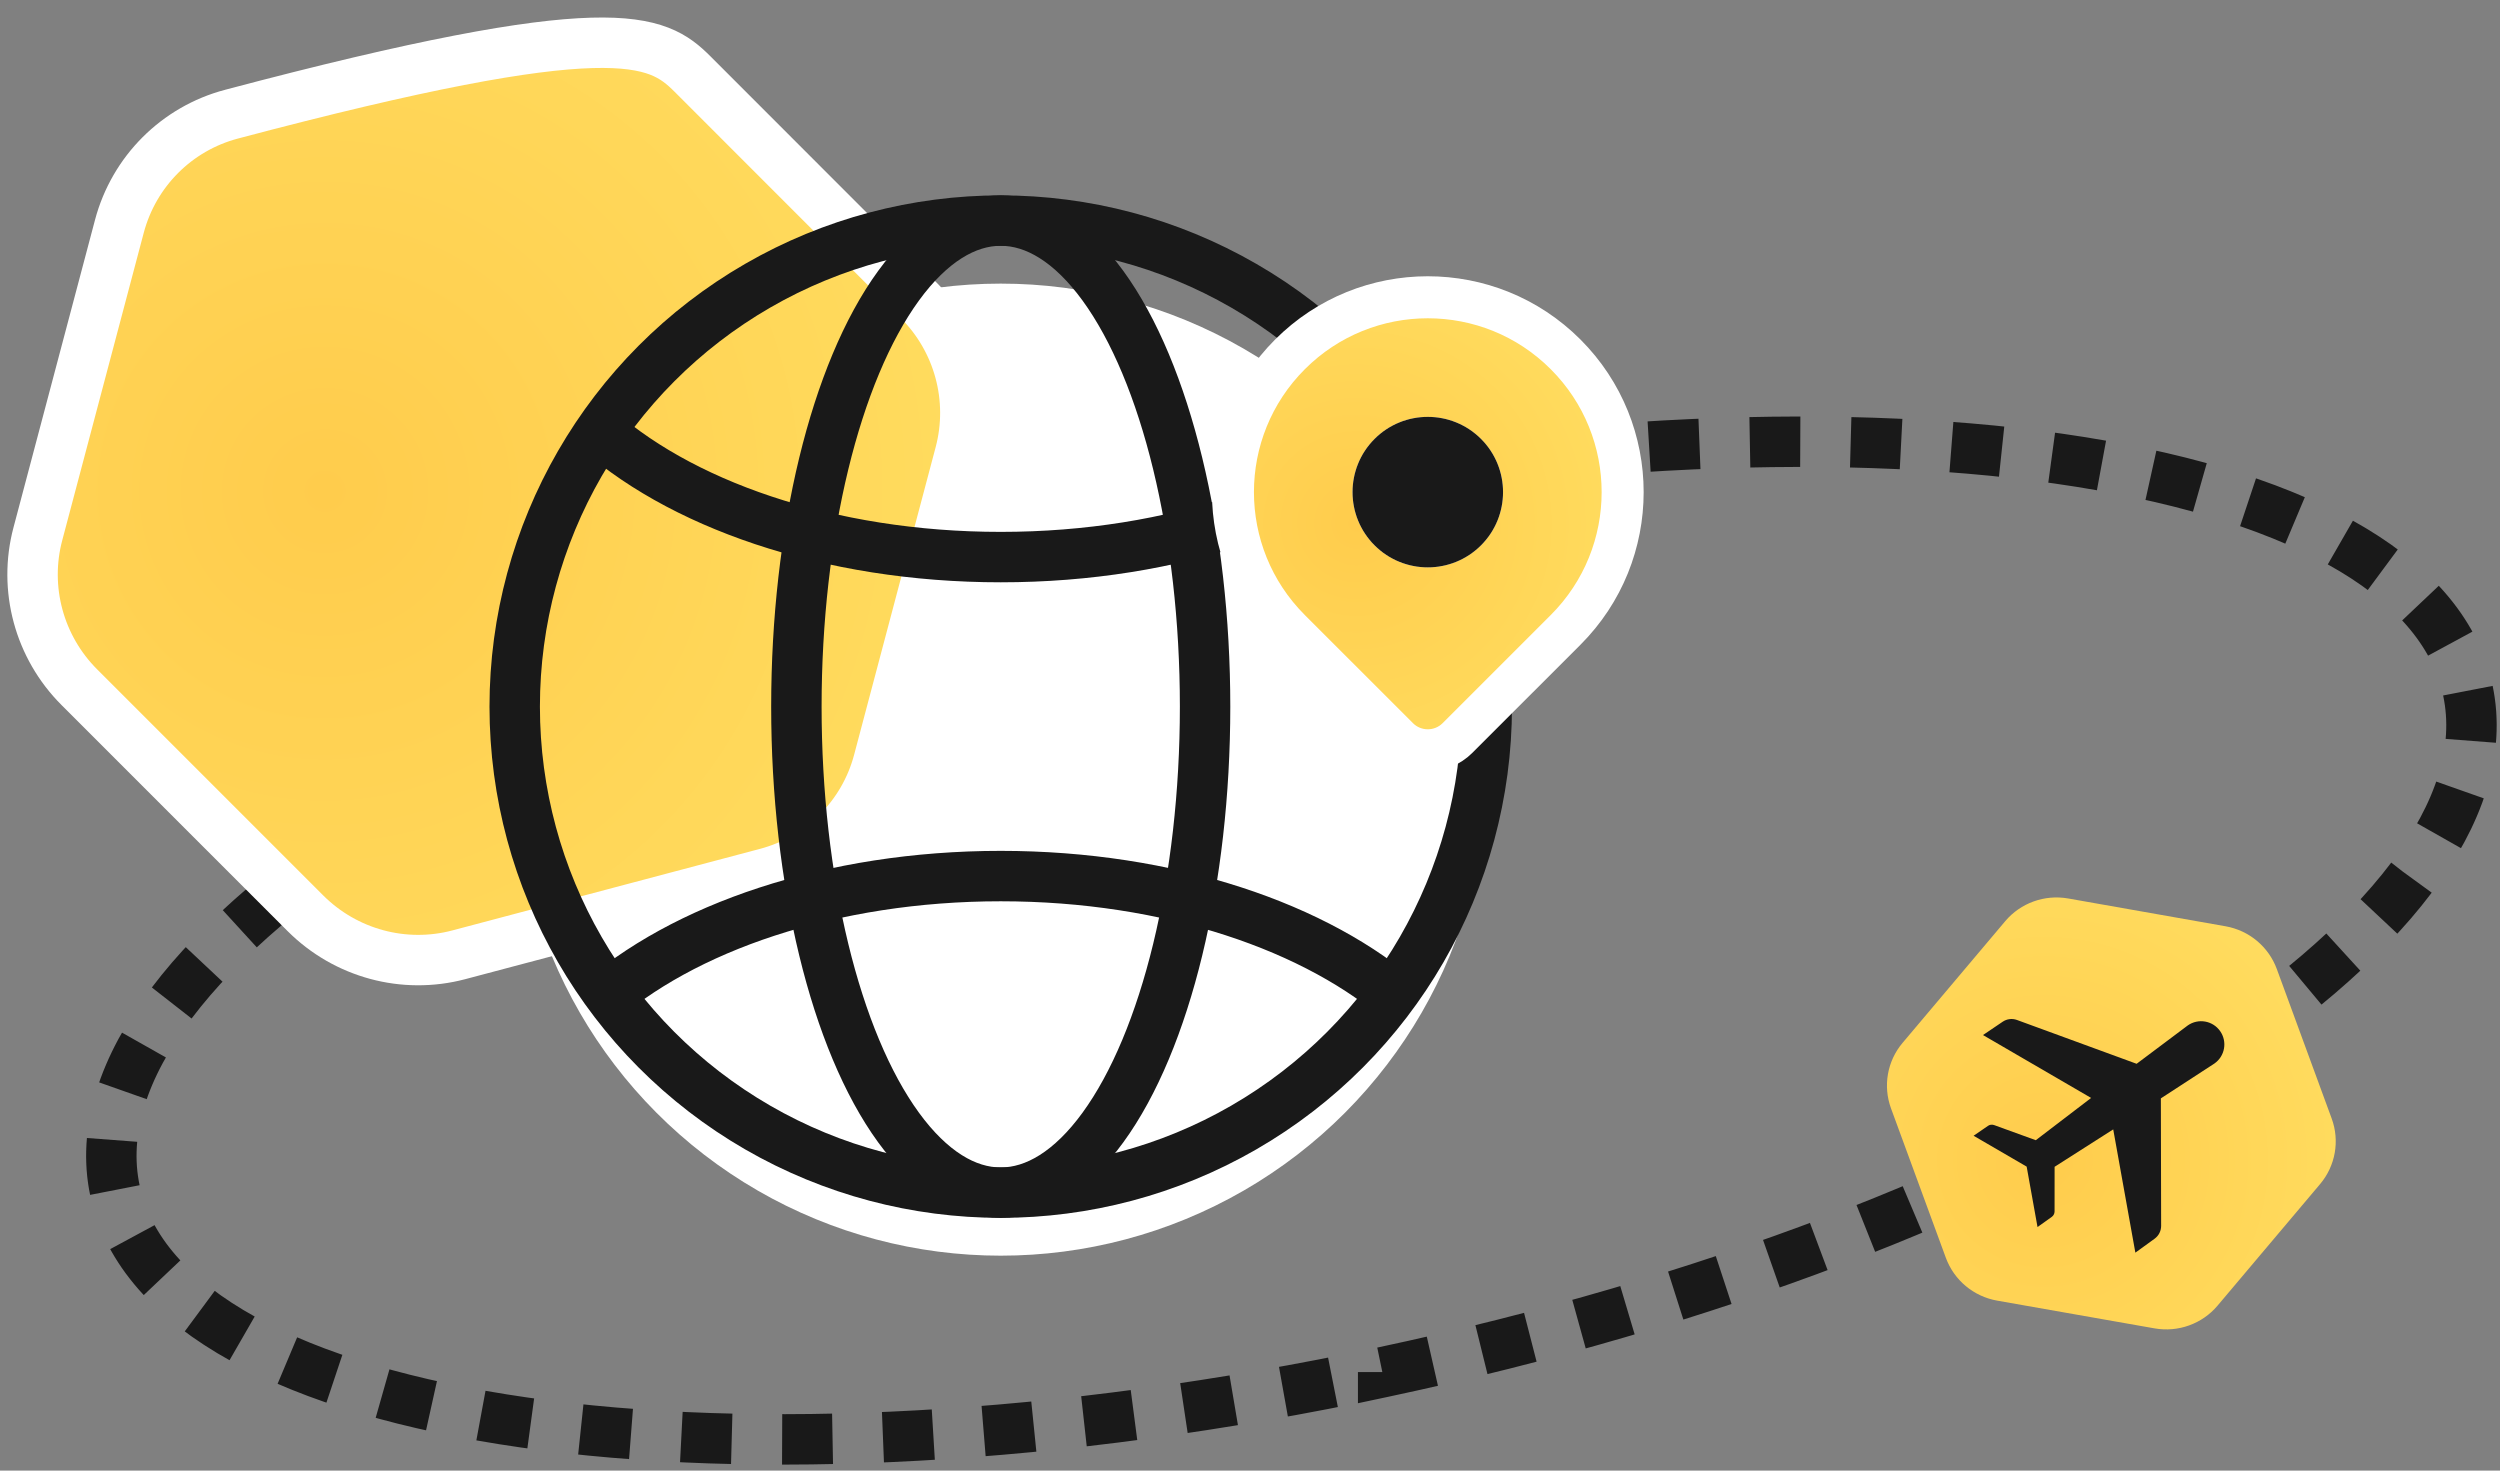 <svg xmlns="http://www.w3.org/2000/svg" viewBox="0 0 238 140">
  <rect x="0" y="0" width="238" height="140" fill="#808080" stroke="none"/>
  <defs>
    <radialGradient id="prefix__a" cx="31.694%" cy="50%" r="99.984%" fx="31.694%" fy="50%">
      <stop offset="0%" stop-color="#FFCC4C"/>
      <stop offset="100%" stop-color="#FFE367"/>
    </radialGradient>
    <radialGradient id="prefix__b" cx="31.694%" cy="50%" r="100.423%" fx="31.694%" fy="50%" gradientTransform="scale(1 .849) rotate(10.194 -.18 .544)">
      <stop offset="0%" stop-color="#FFCC4C"/>
      <stop offset="100%" stop-color="#FFE367"/>
    </radialGradient>
  </defs>
  <g fill="none" fill-rule="evenodd" transform="translate(5.5 5)">
        <path fill-rule="nonzero" stroke="#191919" stroke-dasharray="4.8" stroke-width="4.8" d="M126.175 125.624c61.855-13.147 108.088-42.199 103.265-64.888-4.822-22.689-58.875-30.424-120.73-17.276C46.856 56.608.622 85.659 5.445 108.348c4.822 22.69 58.875 30.424 120.73 17.276z"/>
        <circle cx="89.77" cy="68.27" r="46.27" fill="#FFF" fill-rule="nonzero"/>
        <path fill="url(#prefix__a)" stroke="#FFF" stroke-width="4.8" d="M16.535 5.87c-2.61.692-4.929 2.054-6.77 3.896-1.841 1.842-3.204 4.163-3.898 6.774l-7.76 29.279c-1.387 5.212.117 10.78 3.953 14.61l21.514 21.514c3.836 3.831 9.397 5.334 14.606 3.953l29.285-7.764c2.61-.692 4.933-2.056 6.776-3.9 1.842-1.842 3.205-4.164 3.893-6.774l7.76-29.274c1.386-5.213-.118-10.78-3.954-14.61L60.436 2.057c-3.392-3.387-7.564-5.82-43.9 3.813z"/>
        <g fill-rule="nonzero" stroke="#191919" stroke-width="4.8" transform="translate(43.5 16)">
            <circle cx="46.27" cy="46.27" r="46.27"/>
            <ellipse cx="46.27" cy="46.27" rx="19.454" ry="46.27"/>
            <path d="M7.211 19.275c8.212 7.672 22.636 12.76 39.06 12.76 16.606 0 31.17-5.203 39.332-13.019M84.758 74.642c-8.3-7.38-22.44-12.24-38.488-12.24-16.134 0-30.34 4.913-38.62 12.36"/>
        </g>
        <g>
            <path fill="url(#prefix__a)" d="M4.507 9.124L.627 23.762c-.583 2.195.051 4.537 1.665 6.149L13.05 40.668c1.614 1.612 3.954 2.247 6.147 1.666l14.642-3.882c2.193-.582 3.903-2.29 4.482-4.484l3.88-14.638c.584-2.195-.05-4.537-1.665-6.149L29.784 2.422C28.169.811 25.829.176 23.637.757L8.99 4.641c-2.193.581-3.9 2.288-4.483 4.483z" transform="rotate(-35 234.456 -214.792)"/>
            <path fill="#191919" fill-rule="nonzero" d="M19.157 9.1c-.278-.395-.727-.634-1.21-.64l-2.261-.037 4.998 10.809-6.623.275-2.426-3.459c-.117-.165-.305-.266-.507-.27l-1.674-.015 2.453 5.305-2.453 5.306 1.674-.016c.202-.003.39-.104.507-.27l2.441-3.48 6.614.284-5.004 10.821 2.26-.036c.484-.007.934-.247 1.21-.642 4.61-6.606 6.924-9.926 6.943-9.961l6.082.207c1.223 0 2.214-.992 2.213-2.213 0-1.222-.99-2.212-2.213-2.212l-6.084.198-6.94-9.953z" transform="rotate(-35 234.456 -214.792)"/>
        </g>
        <path fill="url(#prefix__b)" stroke="#FFF" stroke-width="4" d="M130.426 23.3c4.747 0 9.495 1.81 13.117 5.433 3.622 3.622 5.433 8.37 5.433 13.117 0 4.748-1.81 9.495-5.433 13.118h0l-10.289 10.288c-.781.781-1.805 1.172-2.828 1.172-1.024 0-2.048-.39-2.829-1.172h0l-10.289-10.288c-3.622-3.623-5.433-8.37-5.433-13.118 0-4.747 1.811-9.495 5.433-13.117 3.623-3.622 8.37-5.433 13.118-5.433zm0 13.386c-1.322 0-2.644.504-3.652 1.513-1.008 1.008-1.513 2.33-1.513 3.651 0 1.322.505 2.644 1.513 3.652s2.33 1.513 3.652 1.513c1.321 0 2.643-.505 3.651-1.513 1.009-1.008 1.513-2.33 1.513-3.652 0-1.321-.504-2.643-1.513-3.651-1.008-1.009-2.33-1.513-3.651-1.513z"/>
        <path fill="#191919" d="M135.492 36.784c2.797 2.798 2.797 7.334 0 10.132-2.798 2.798-7.334 2.798-10.132 0s-2.798-7.334 0-10.132c2.798-2.797 7.334-2.797 10.132 0z"/>
    </g>
</svg>
